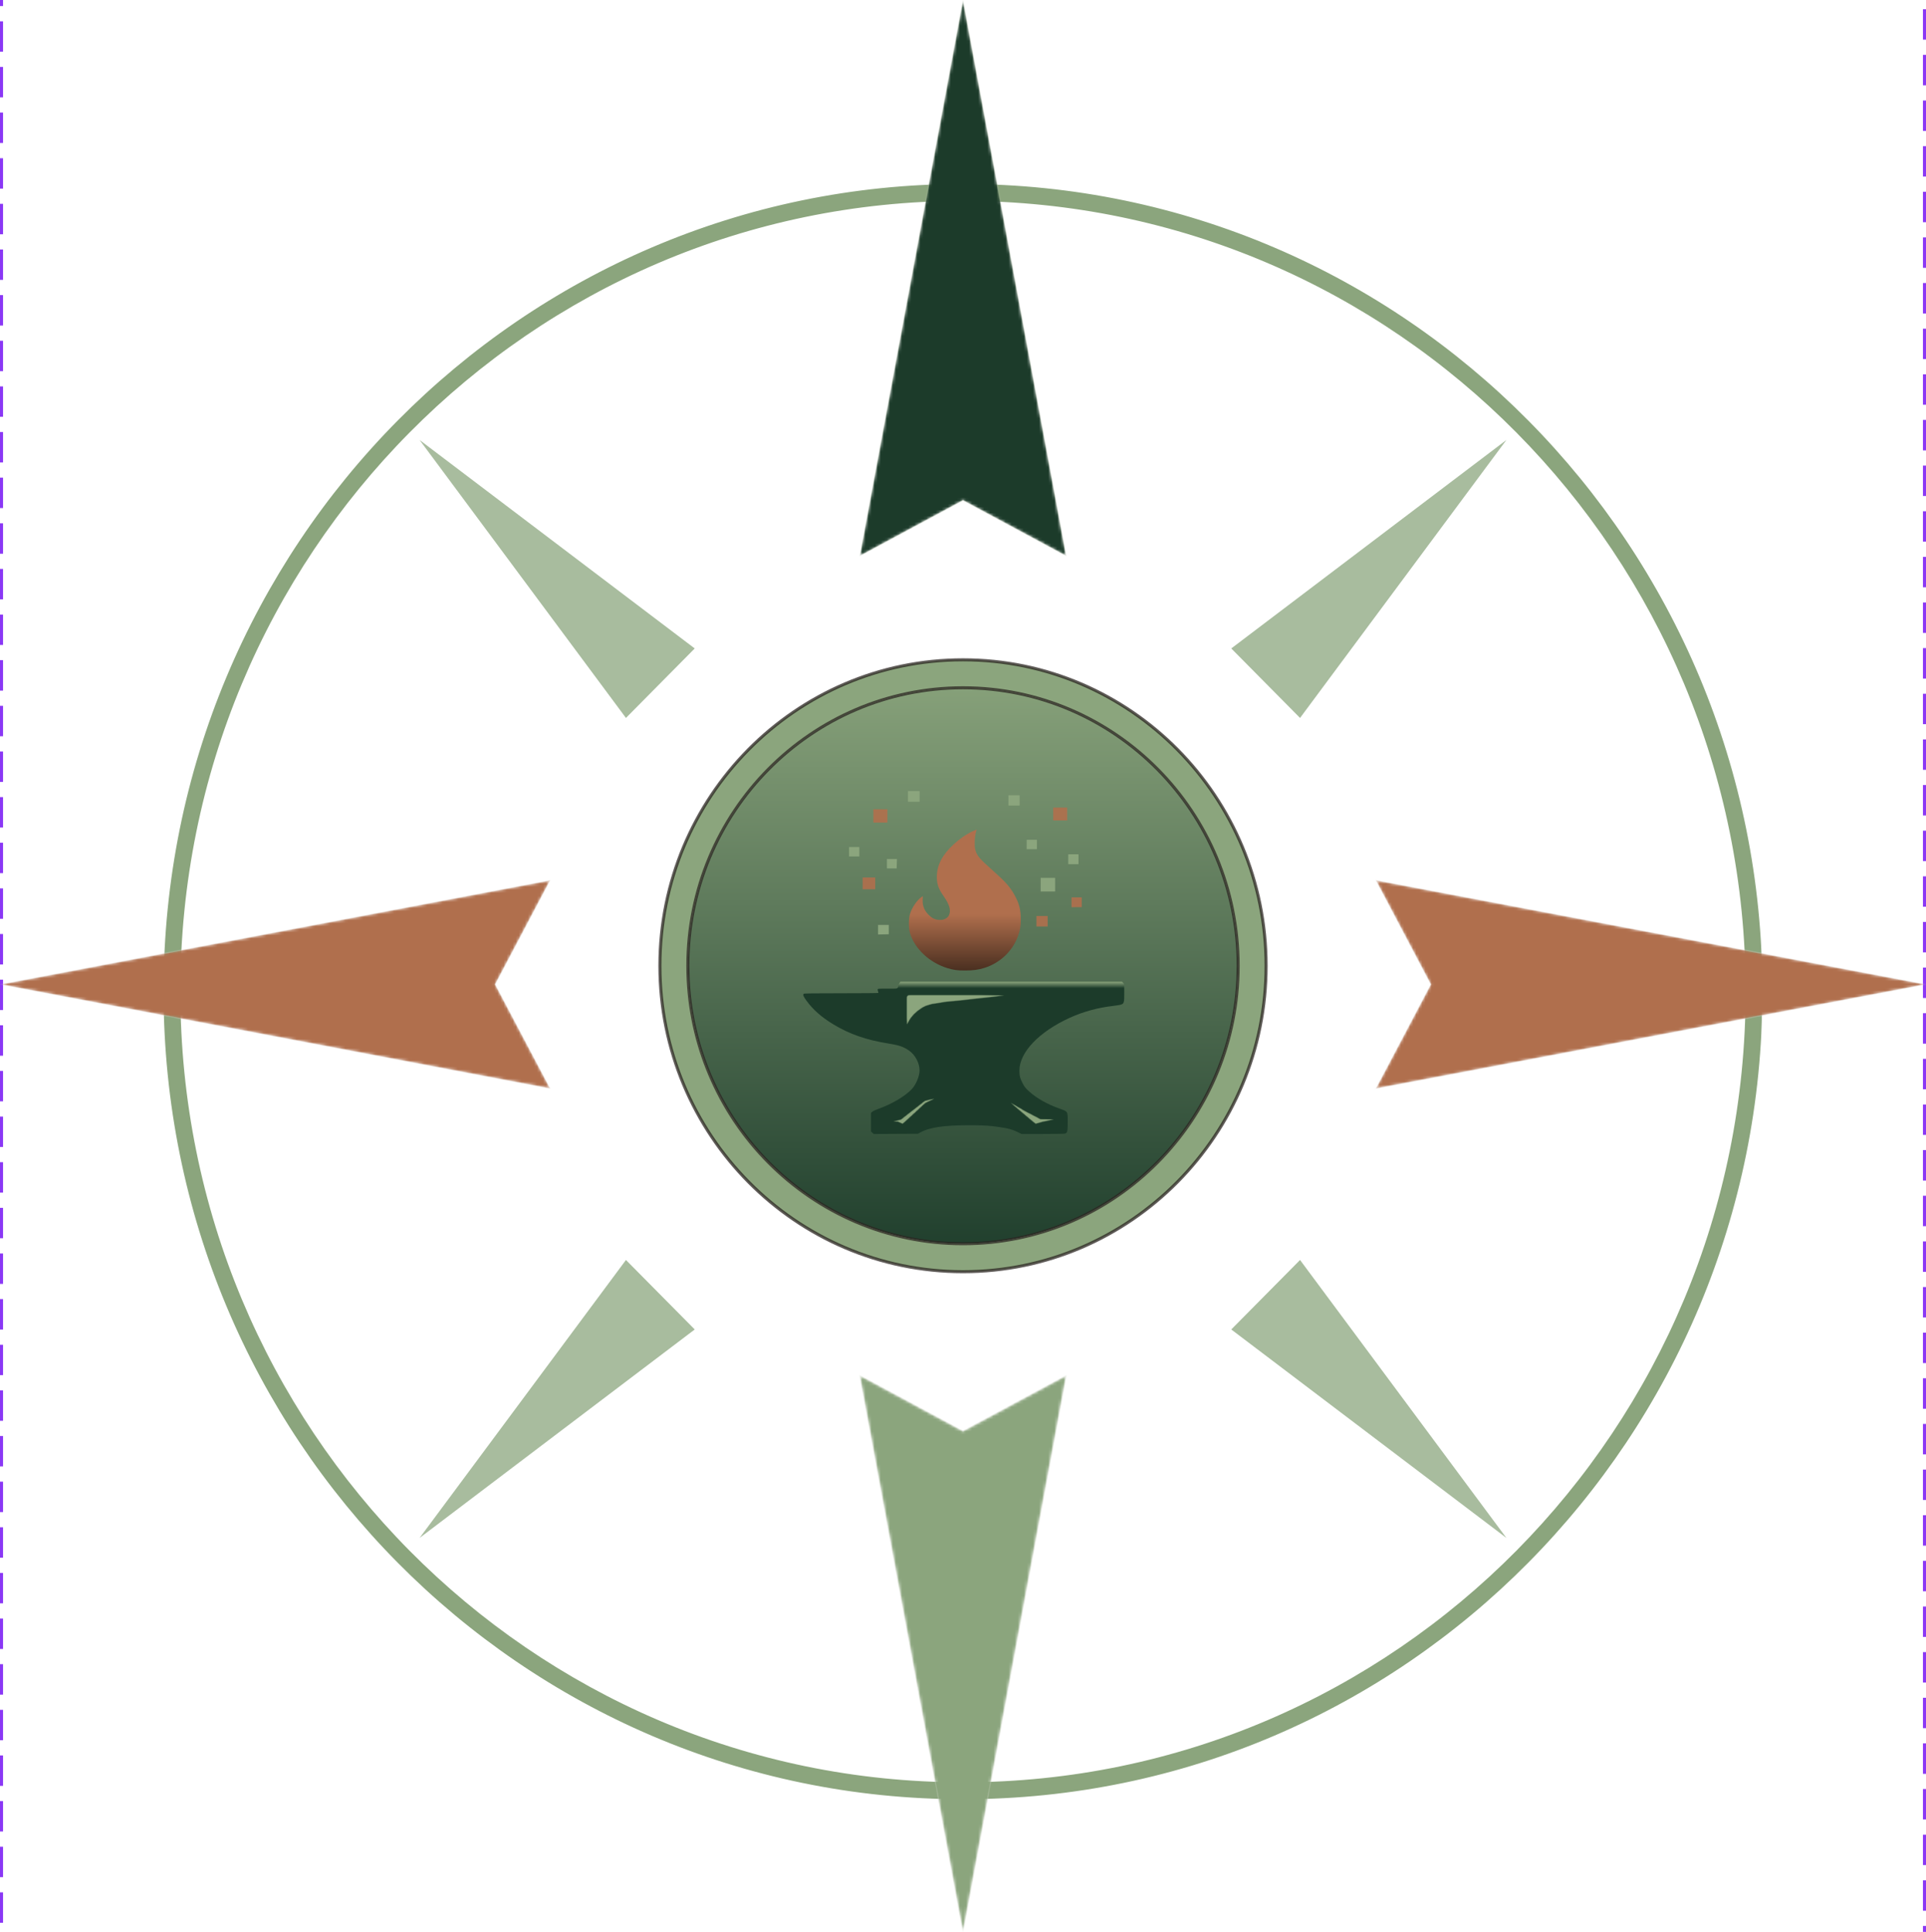 <svg width="633" height="635" viewBox="0 0 633 635" fill="none" xmlns="http://www.w3.org/2000/svg">
<g id="Northscape Foundry Logos">
<rect x="0.5" y="-2161.5" width="632" height="3245" rx="4.5" stroke="#8A38F5" stroke-dasharray="10 5"/>
<g id="Property 1=Pathfinder">
<g id="Pathfinder">
<g id="Outer Ring">
<mask id="path-2-outside-1_0_1" maskUnits="userSpaceOnUse" x="53.252" y="59.975" width="526" height="532" fill="black">
<rect fill="white" x="53.252" y="59.975" width="526" height="532"/>
<path d="M574.217 325.93C574.217 182.122 458.831 65.543 316.495 65.543C174.16 65.543 58.774 182.122 58.774 325.93C58.774 469.738 174.16 586.318 316.495 586.318C458.831 586.318 574.217 469.738 574.217 325.93ZM578.738 325.93C578.738 472.261 461.328 590.886 316.495 590.886C171.663 590.886 54.252 472.261 54.252 325.93C54.252 179.6 171.663 60.975 316.495 60.975C461.328 60.975 578.738 179.6 578.738 325.93Z"/>
</mask>
<path d="M574.217 325.93C574.217 182.122 458.831 65.543 316.495 65.543C174.16 65.543 58.774 182.122 58.774 325.93C58.774 469.738 174.16 586.318 316.495 586.318C458.831 586.318 574.217 469.738 574.217 325.93ZM578.738 325.93C578.738 472.261 461.328 590.886 316.495 590.886C171.663 590.886 54.252 472.261 54.252 325.93C54.252 179.6 171.663 60.975 316.495 60.975C461.328 60.975 578.738 179.6 578.738 325.93Z" fill="#8BA57D"/>
<path d="M574.217 325.93C574.217 182.122 458.831 65.543 316.495 65.543C174.16 65.543 58.774 182.122 58.774 325.93C58.774 469.738 174.16 586.318 316.495 586.318C458.831 586.318 574.217 469.738 574.217 325.93ZM578.738 325.93C578.738 472.261 461.328 590.886 316.495 590.886C171.663 590.886 54.252 472.261 54.252 325.93C54.252 179.6 171.663 60.975 316.495 60.975C461.328 60.975 578.738 179.6 578.738 325.93Z" stroke="#8BA57D" mask="url(#path-2-outside-1_0_1)"/>
</g>
<g id="Maker&#39;s Mark">
<g id="Vector">
<path d="M316.501 408.797C366.443 408.797 406.929 367.892 406.929 317.433C406.929 266.974 366.443 226.069 316.501 226.069C266.558 226.069 226.072 266.974 226.072 317.433C226.072 367.892 266.558 408.797 316.501 408.797Z" fill="url(#paint0_linear_0_1)"/>
<path d="M406.929 317.433C406.929 266.974 366.443 226.069 316.501 226.069C266.558 226.069 226.072 266.974 226.072 317.433L226.188 322.13C228.53 368.849 265.608 406.305 311.848 408.672L316.501 408.797C364.883 408.797 404.394 370.405 406.815 322.13L406.929 317.433ZM416.12 317.432C416.12 372.889 371.594 417.995 316.497 417.995C261.401 417.994 216.883 372.888 216.882 317.432C216.882 261.976 261.4 216.871 316.497 216.87C371.594 216.87 416.12 261.975 416.12 317.432Z" fill="#8BA57D"/>
<path d="M316.501 408.797C366.443 408.797 406.929 367.892 406.929 317.433M316.501 408.797C266.558 408.797 226.072 367.892 226.072 317.433M316.501 408.797L311.848 408.672C265.608 406.305 228.53 368.849 226.188 322.13L226.072 317.433M316.501 408.797C364.883 408.797 404.394 370.405 406.815 322.13L406.929 317.433M406.929 317.433C406.929 266.974 366.443 226.069 316.501 226.069C266.558 226.069 226.072 266.974 226.072 317.433M416.12 317.432C416.12 372.889 371.594 417.995 316.497 417.995C261.401 417.994 216.883 372.888 216.882 317.432C216.882 261.976 261.4 216.871 316.497 216.87C371.594 216.87 416.12 261.975 416.12 317.432Z" stroke="#2B2622" stroke-opacity="0.75"/>
</g>
<g id="Vector_2" filter="url(#filter0_d_0_1)">
<path d="M320.968 272.668C320.986 272.686 320.873 273.14 320.718 273.679C320.312 275.077 320.207 277.999 320.517 279.204C321.036 281.217 321.792 282.13 326.089 285.945C330.365 289.738 331.893 291.442 333.341 294.024C334.957 296.907 335.491 298.935 335.488 302.176C335.485 304.609 335.313 305.623 334.54 307.759C332.77 312.646 328.583 316.585 323.507 318.143C321.485 318.763 319.842 318.982 317.182 318.988C314.656 318.996 313.387 318.825 311.349 318.201C305.467 316.402 300.584 311.807 299.052 306.63C298.605 305.114 298.605 302.004 299.054 300.481C299.687 298.332 301.419 295.792 302.912 294.819L303.299 294.566L303.242 295.776C303.15 297.699 303.812 299.33 305.266 300.769C306.278 301.767 307.251 302.253 308.419 302.339C309.605 302.427 310.167 302.316 310.945 301.845C311.412 301.562 311.673 301.276 311.892 300.813C312.615 299.273 312.063 297.309 310.128 294.545C308.451 292.151 307.902 290.613 307.899 288.285C307.892 284.44 309.62 281.051 313.339 277.608C315.411 275.689 317.531 274.227 319.726 273.203C320.387 272.893 320.944 272.654 320.968 272.668Z" fill="url(#paint1_linear_0_1)"/>
</g>
<g id="Vector_3">
<path fill-rule="evenodd" clip-rule="evenodd" d="M292.106 307.078L288.579 307.165L288.58 304.002H292.106V307.078Z" fill="#8BA57D"/>
<path d="M346.781 293.031H342.027V288.533H346.781V293.031Z" fill="#8BA57D"/>
<path fill-rule="evenodd" clip-rule="evenodd" d="M294.7 285.44H291.5V282.347H294.797L294.7 285.44Z" fill="#8BA57D"/>
<path d="M354.465 284.036H351.092V280.803H354.465V284.036Z" fill="#8BA57D"/>
<path fill-rule="evenodd" clip-rule="evenodd" d="M282.43 281.506H279.057V278.413H282.43V281.506Z" fill="#8BA57D"/>
<path fill-rule="evenodd" clip-rule="evenodd" d="M340.792 279.123H337.419V276.03H340.792V279.123Z" fill="#8BA57D"/>
<path d="M335.116 264.776H331.435V261.403H335.116V264.776Z" fill="#8BA57D"/>
<path fill-rule="evenodd" clip-rule="evenodd" d="M302.246 263.514H298.414V260H302.246V263.514Z" fill="#8BA57D"/>
</g>
<g id="Vector_4" opacity="0.9" filter="url(#filter1_d_0_1)">
<path d="M344.324 304.517H340.644V301.074H344.324V304.517Z" fill="#B06F4D"/>
<path d="M355.535 298.169L352.162 298.182V294.963H355.535V298.169Z" fill="#B06F4D"/>
<path d="M287.658 292.292H283.512V288.427H287.658V292.292ZM291.652 270.366H287.043V266.008H291.652V270.366Z" fill="#B06F4D"/>
<path fill-rule="evenodd" clip-rule="evenodd" d="M350.751 269.664H346.15V265.447H350.751V269.664Z" fill="#B06F4D"/>
</g>
<path id="Vector_5" fill-rule="evenodd" clip-rule="evenodd" d="M368.745 322.681L369.122 323.025C369.497 323.369 369.5 323.38 369.5 326.264C369.5 329.489 369.426 329.792 368.546 330.166C368.269 330.285 367.108 330.488 365.967 330.617C360.82 331.202 355.943 332.536 351.49 334.578C341.457 339.175 335.065 345.884 335.038 351.846C335.03 353.595 335.244 354.439 336.129 356.131C336.735 357.289 337.02 357.641 338.302 358.811C340.635 360.936 344.302 363.003 348.151 364.362C351.036 365.381 350.916 365.185 350.916 368.853C350.916 371.768 350.816 372.25 350.154 372.575C349.96 372.667 347.341 372.719 342.789 372.719H335.718L334.293 372.023C332.682 371.238 331.412 370.89 328.644 370.482C325.576 370.029 323.585 369.875 319.896 369.852L318.201 369.85C310.26 369.872 305.516 370.566 302.651 372.128L301.697 372.649L287.16 372.727L286.255 371.897V365.811L286.677 365.424C286.916 365.205 287.763 364.803 288.634 364.493C293.083 362.919 297.474 360.324 299.685 357.961C301.079 356.47 302.227 353.709 302.227 351.846C302.227 349.443 300.796 346.726 298.8 345.339C296.955 344.057 295.484 343.548 292.034 342.998C284.726 341.835 279.213 339.92 273.89 336.694C269.98 334.327 267.269 331.934 265.043 328.892C263.997 327.464 263.807 326.973 264.167 326.643C264.315 326.515 267.275 326.475 276.532 326.475C283.23 326.475 288.711 326.427 288.71 326.369C288.71 326.309 288.634 326.017 288.544 325.719C288.413 325.288 288.422 325.146 288.583 325.047C288.698 324.978 290.16 324.936 291.833 324.951C295.213 324.985 295.065 325.026 295.234 324.002C295.288 323.672 295.471 323.239 295.643 323.04L295.952 322.681H368.745Z" fill="url(#paint2_linear_0_1)"/>
<g id="Vector_6" filter="url(#filter2_f_0_1)">
<mask id="path-9-inside-2_0_1" fill="white">
<path d="M295.151 368.611H293.667L296.142 368.079L304.053 361.874L307.021 361.142L304.053 362.5L296.635 369.29L295.151 368.611Z"/>
<path d="M298.121 327.866V336.692C299.606 332.619 304.057 330.583 304.057 330.583L306.283 329.904L310.733 329.224L330.022 327.187H298.863C298.271 327.187 298.121 327.641 298.121 327.866Z"/>
<path d="M340.4 369.292L332.24 362.502L336.691 365.217L341.884 367.934H346.335L342.626 368.613L340.4 369.292Z"/>
</mask>
<path d="M295.151 368.611H293.667L296.142 368.079L304.053 361.874L307.021 361.142L304.053 362.5L296.635 369.29L295.151 368.611Z" fill="#8BA57D"/>
<path d="M298.121 327.866V336.692C299.606 332.619 304.057 330.583 304.057 330.583L306.283 329.904L310.733 329.224L330.022 327.187H298.863C298.271 327.187 298.121 327.641 298.121 327.866Z" fill="#8BA57D"/>
<path d="M340.4 369.292L332.24 362.502L336.691 365.217L341.884 367.934H346.335L342.626 368.613L340.4 369.292Z" fill="#8BA57D"/>
<path d="M295.151 368.611H293.667L296.142 368.079L304.053 361.874L307.021 361.142L304.053 362.5L296.635 369.29L295.151 368.611Z" stroke="#8BA57D" stroke-width="0.4" mask="url(#path-9-inside-2_0_1)"/>
<path d="M298.121 327.866V336.692C299.606 332.619 304.057 330.583 304.057 330.583L306.283 329.904L310.733 329.224L330.022 327.187H298.863C298.271 327.187 298.121 327.641 298.121 327.866Z" stroke="#8BA57D" stroke-width="0.4" mask="url(#path-9-inside-2_0_1)"/>
<path d="M340.4 369.292L332.24 362.502L336.691 365.217L341.884 367.934H346.335L342.626 368.613L340.4 369.292Z" stroke="#8BA57D" stroke-width="0.4" mask="url(#path-9-inside-2_0_1)"/>
</g>
</g>
<path id="Vector_7" opacity="0.75" d="M495.095 144.615L404.667 213.138L427.274 235.979L495.095 144.615ZM495.095 505.503L404.667 436.98L427.274 414.139L495.095 505.503ZM137.902 505.503L228.331 436.98L205.724 414.139L137.902 505.503ZM137.902 144.615L228.331 213.138L205.724 235.979L137.902 144.615Z" fill="#8BA57D"/>
<g id="Vector_8">
<mask id="path-11-inside-3_0_1" fill="white">
<path d="M316.5 634.872L282.589 452.144L316.5 470.417L350.41 452.144L316.5 634.872Z"/>
</mask>
<path d="M316.5 634.872L282.589 452.144L316.5 470.417L350.41 452.144L316.5 634.872Z" fill="#8BA57D" stroke="#BBC6B0" stroke-opacity="0.75" stroke-width="0.4" mask="url(#path-11-inside-3_0_1)"/>
</g>
<g id="Vector_9">
<mask id="path-12-inside-4_0_1" fill="white">
<path d="M633 323.565L452.143 357.827L470.229 323.565L452.143 289.304L633 323.565ZM0 323.565L180.857 289.304L162.771 323.565L180.857 357.827L0 323.565Z"/>
</mask>
<path d="M633 323.565L452.143 357.827L470.229 323.565L452.143 289.304L633 323.565ZM0 323.565L180.857 289.304L162.771 323.565L180.857 357.827L0 323.565Z" fill="#B06F4D" stroke="#E8E5E0" stroke-opacity="0.5" stroke-width="0.4" mask="url(#path-12-inside-4_0_1)"/>
</g>
<g id="North Pointer">
<mask id="path-13-inside-5_0_1" fill="white">
<path d="M316.5 0L350.41 182.728L316.5 164.455L282.589 182.728L316.5 0Z"/>
</mask>
<path d="M316.5 0L350.41 182.728L316.5 164.455L282.589 182.728L316.5 0Z" fill="#1C3B2A" stroke="#BBC6B0" stroke-opacity="0.5" stroke-width="0.4" mask="url(#path-13-inside-5_0_1)"/>
</g>
</g>
</g>
</g>
<defs>
<filter id="filter0_d_0_1" x="292.717" y="266.667" width="48.77" height="58.321" filterUnits="userSpaceOnUse" color-interpolation-filters="sRGB">
<feFlood flood-opacity="0" result="BackgroundImageFix"/>
<feColorMatrix in="SourceAlpha" type="matrix" values="0 0 0 0 0 0 0 0 0 0 0 0 0 0 0 0 0 0 127 0" result="hardAlpha"/>
<feOffset/>
<feGaussianBlur stdDeviation="3"/>
<feComposite in2="hardAlpha" operator="out"/>
<feColorMatrix type="matrix" values="0 0 0 0 1 0 0 0 0 0.834 0 0 0 0 0.558 0 0 0 1 0"/>
<feBlend mode="normal" in2="BackgroundImageFix" result="effect1_dropShadow_0_1"/>
<feBlend mode="normal" in="SourceGraphic" in2="effect1_dropShadow_0_1" result="shape"/>
</filter>
<filter id="filter1_d_0_1" x="281.512" y="263.447" width="76.023" height="43.069" filterUnits="userSpaceOnUse" color-interpolation-filters="sRGB">
<feFlood flood-opacity="0" result="BackgroundImageFix"/>
<feColorMatrix in="SourceAlpha" type="matrix" values="0 0 0 0 0 0 0 0 0 0 0 0 0 0 0 0 0 0 127 0" result="hardAlpha"/>
<feOffset/>
<feGaussianBlur stdDeviation="1"/>
<feComposite in2="hardAlpha" operator="out"/>
<feColorMatrix type="matrix" values="0 0 0 0 1 0 0 0 0 0.834 0 0 0 0 0.558 0 0 0 1 0"/>
<feBlend mode="normal" in2="BackgroundImageFix" result="effect1_dropShadow_0_1"/>
<feBlend mode="normal" in="SourceGraphic" in2="effect1_dropShadow_0_1" result="shape"/>
</filter>
<filter id="filter2_f_0_1" x="293.567" y="327.087" width="52.867" height="42.305" filterUnits="userSpaceOnUse" color-interpolation-filters="sRGB">
<feFlood flood-opacity="0" result="BackgroundImageFix"/>
<feBlend mode="normal" in="SourceGraphic" in2="BackgroundImageFix" result="shape"/>
<feGaussianBlur stdDeviation="0.05" result="effect1_foregroundBlur_0_1"/>
</filter>
<linearGradient id="paint0_linear_0_1" x1="316.501" y1="216.87" x2="316.501" y2="417.995" gradientUnits="userSpaceOnUse">
<stop stop-color="#8BA57D"/>
<stop offset="1" stop-color="#1C3B2A"/>
</linearGradient>
<linearGradient id="paint1_linear_0_1" x1="317.102" y1="272.672" x2="317.102" y2="318.993" gradientUnits="userSpaceOnUse">
<stop offset="0.601" stop-color="#B06F4D"/>
<stop offset="1" stop-color="#4A2F20"/>
</linearGradient>
<linearGradient id="paint2_linear_0_1" x1="316.75" y1="322.681" x2="316.75" y2="372.727" gradientUnits="userSpaceOnUse">
<stop stop-color="#8BA57D"/>
<stop offset="0.043" stop-color="#1C3B2A"/>
</linearGradient>
</defs>
</svg>
